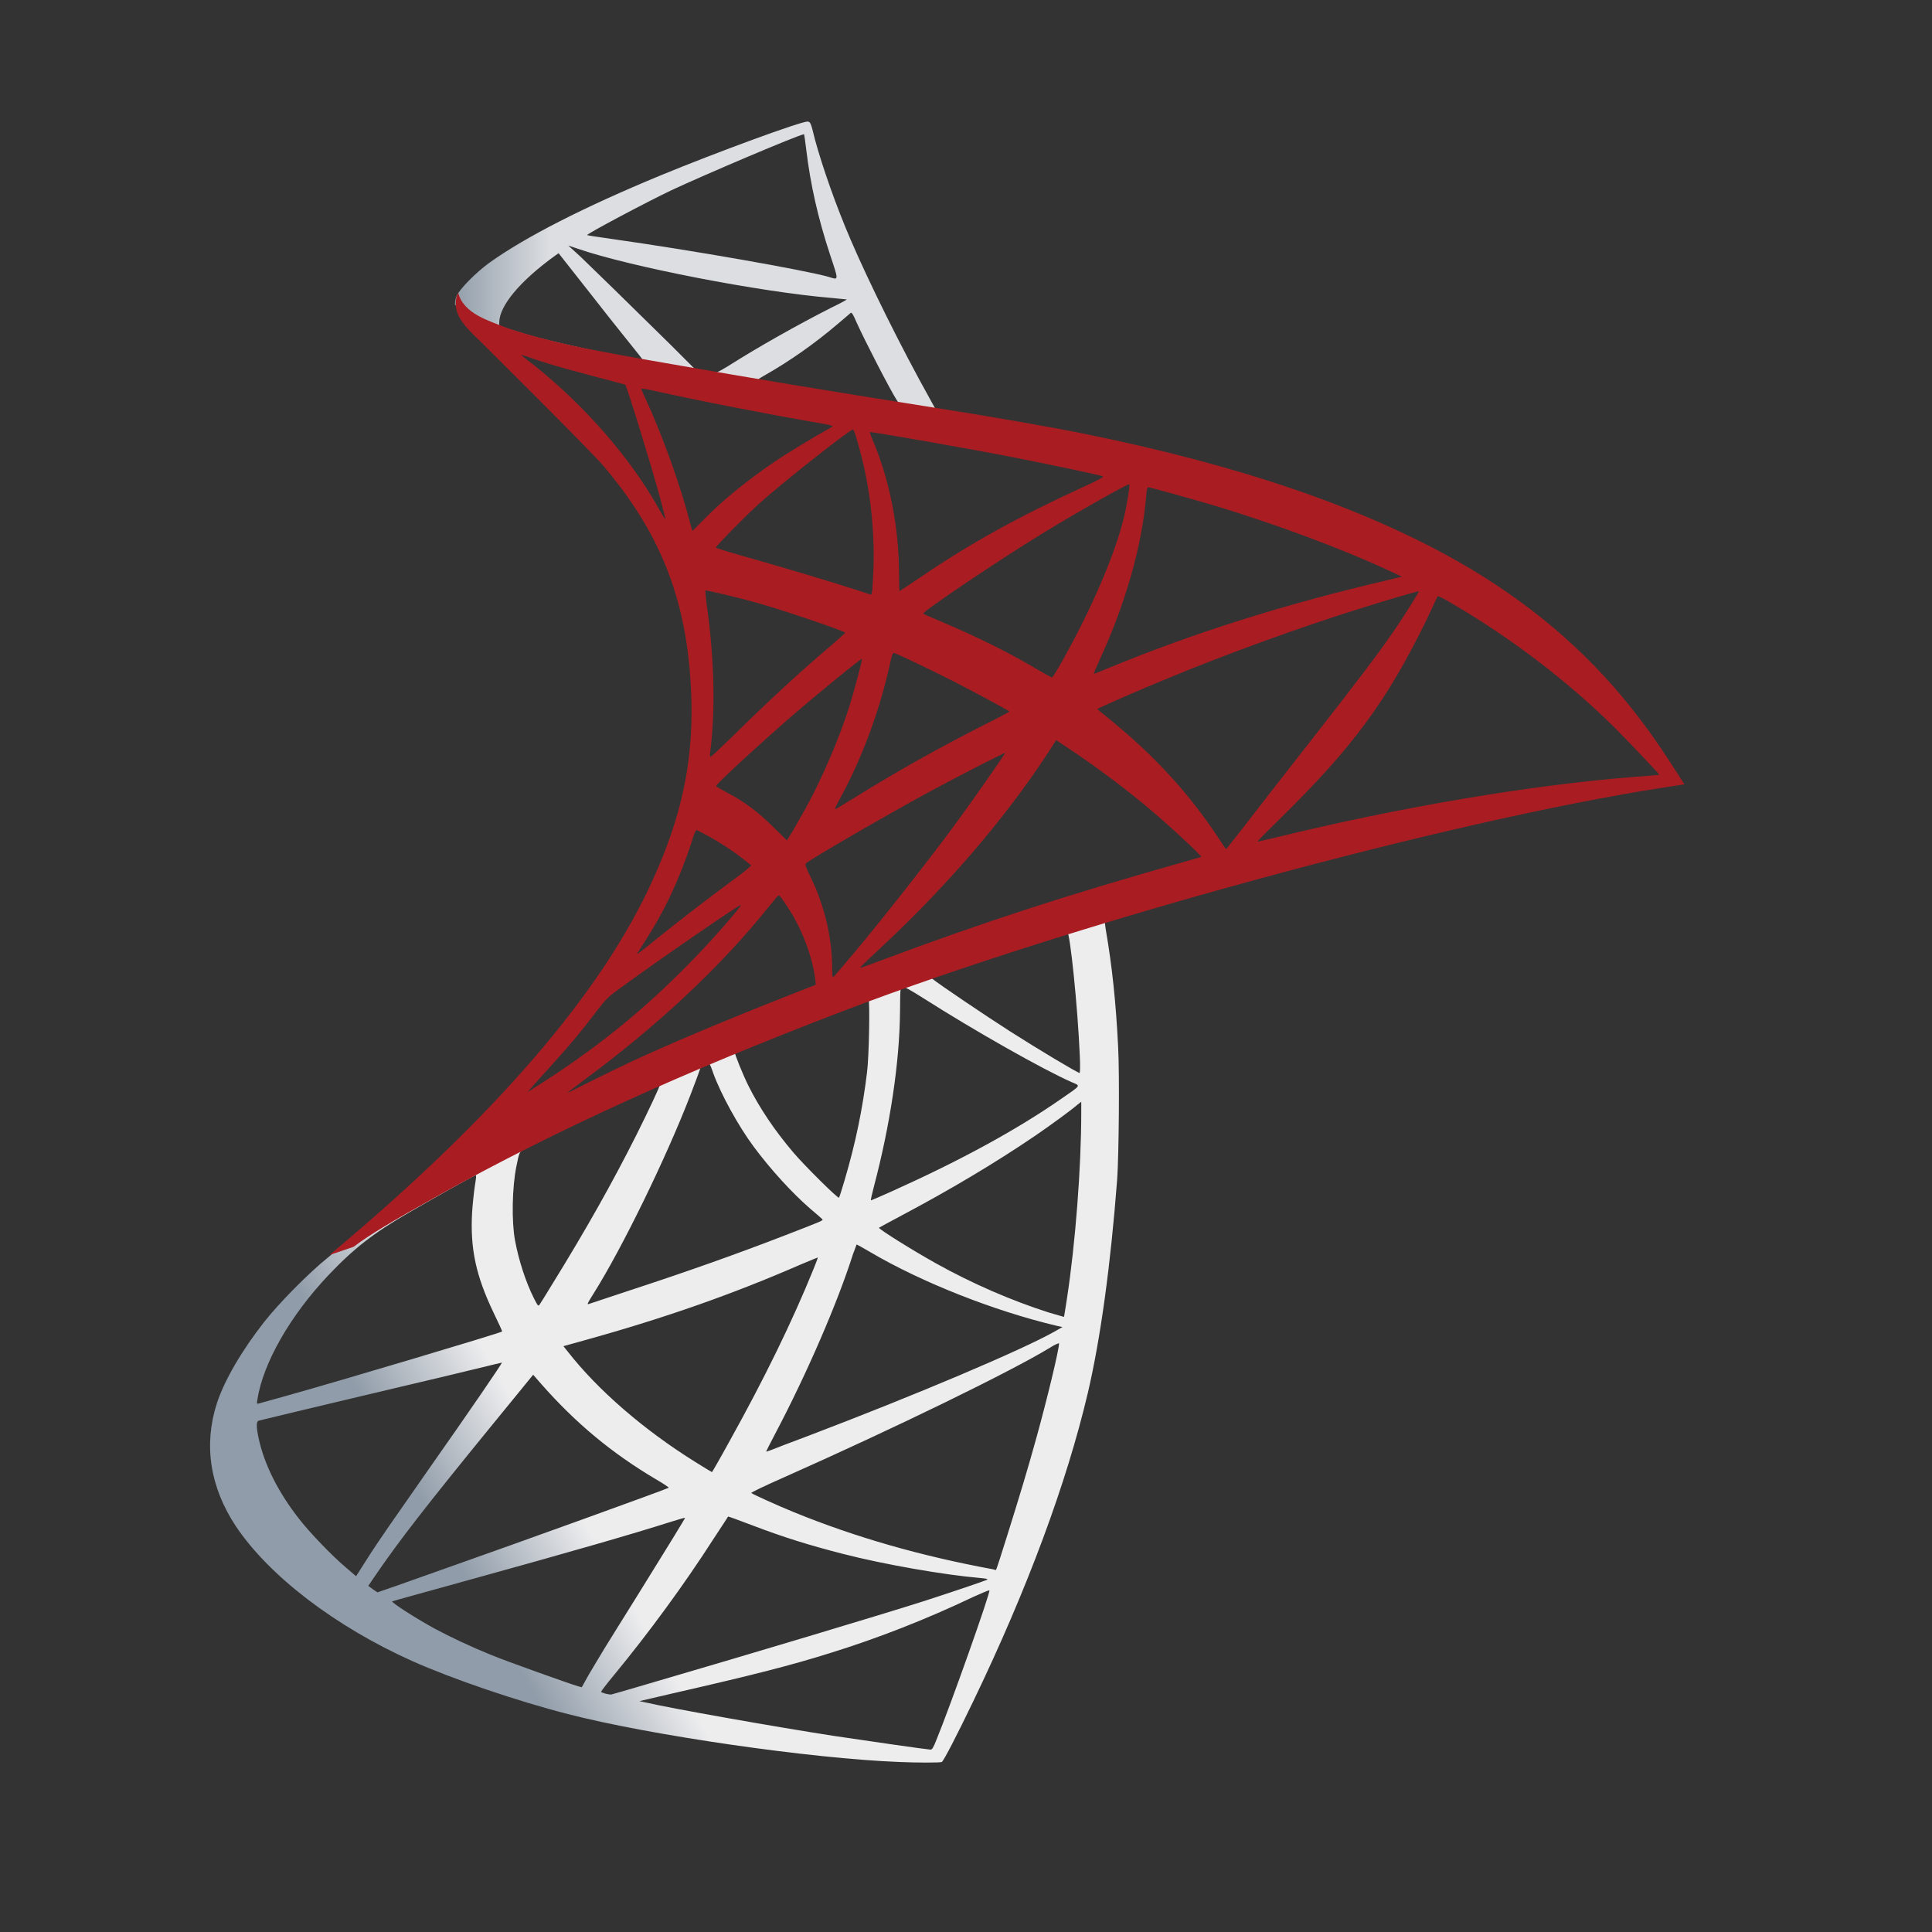 <svg width="32" height="32" viewBox="0 0 32 32" fill="none" xmlns="http://www.w3.org/2000/svg">
<rect x="0" y="0" width="32" height="32" fill="#333333" stroke="none"/>
<path d="M18.896 14.702L13.544 16.48L8.888 18.57L7.585 18.919C7.253 19.24 6.905 19.565 6.529 19.894C6.116 20.256 5.732 20.586 5.437 20.824C5.109 21.088 4.623 21.581 4.377 21.894C4.008 22.363 3.717 22.861 3.592 23.243C3.369 23.935 3.479 24.634 3.907 25.28C4.458 26.103 5.554 26.942 6.832 27.514C7.484 27.806 8.58 28.18 9.405 28.39C10.777 28.744 13.431 29.127 14.891 29.184C15.186 29.197 15.583 29.197 15.599 29.184C15.632 29.164 15.858 28.724 16.121 28.177C17.019 26.313 17.666 24.564 18.018 23.071C18.229 22.166 18.395 20.96 18.504 19.532C18.532 19.133 18.544 17.796 18.52 17.344C18.484 16.603 18.419 16.002 18.318 15.414C18.302 15.328 18.297 15.249 18.306 15.245C18.322 15.233 18.37 15.217 19.03 15.023L18.896 14.702H18.896ZM17.675 15.43C17.723 15.43 17.852 16.694 17.885 17.492C17.893 17.66 17.889 17.771 17.881 17.771C17.849 17.771 17.197 17.381 16.732 17.084C16.327 16.825 15.559 16.307 15.437 16.208C15.397 16.179 15.401 16.175 15.733 16.06C16.295 15.867 17.63 15.43 17.675 15.43ZM14.948 16.344C14.984 16.344 15.077 16.397 15.3 16.537C16.133 17.068 17.266 17.71 17.751 17.924C17.901 17.989 17.917 17.965 17.573 18.203C16.837 18.714 15.919 19.215 14.794 19.722C14.596 19.812 14.43 19.882 14.426 19.882C14.418 19.882 14.442 19.779 14.474 19.656C14.745 18.631 14.899 17.595 14.907 16.763C14.911 16.352 14.911 16.352 14.948 16.34C14.94 16.344 14.944 16.344 14.948 16.344ZM14.386 16.562C14.41 16.587 14.394 17.508 14.361 17.759C14.288 18.36 14.175 18.919 13.989 19.549C13.944 19.701 13.904 19.829 13.896 19.837C13.88 19.857 13.325 19.306 13.143 19.092C12.828 18.722 12.581 18.352 12.399 17.989C12.306 17.804 12.16 17.442 12.172 17.43C12.237 17.385 14.369 16.545 14.386 16.562ZM11.74 17.619C11.744 17.619 11.748 17.619 11.752 17.623C11.76 17.631 11.788 17.697 11.812 17.771C11.942 18.129 12.233 18.656 12.484 18.993C12.759 19.364 13.119 19.759 13.418 20.018C13.516 20.1 13.605 20.178 13.617 20.191C13.641 20.215 13.649 20.211 12.99 20.466C12.225 20.762 11.392 21.059 10.437 21.371C10.209 21.446 9.981 21.522 9.753 21.598C9.717 21.61 9.729 21.589 9.834 21.421C10.307 20.668 11.028 19.191 11.432 18.146C11.501 17.965 11.57 17.784 11.582 17.743C11.598 17.685 11.618 17.664 11.671 17.636C11.699 17.628 11.727 17.619 11.74 17.619ZM10.931 17.961C10.943 17.969 10.736 18.409 10.534 18.812C10.142 19.59 9.713 20.355 9.138 21.285C9.041 21.445 8.948 21.594 8.936 21.61C8.916 21.639 8.908 21.631 8.843 21.503C8.705 21.227 8.592 20.874 8.531 20.549C8.471 20.228 8.483 19.668 8.552 19.323C8.604 19.067 8.6 19.072 8.722 19.01C9.239 18.742 10.914 17.944 10.931 17.961ZM17.909 18.249V18.422C17.909 19.339 17.812 20.598 17.671 21.515C17.646 21.676 17.626 21.808 17.622 21.812C17.622 21.812 17.505 21.779 17.367 21.738C16.76 21.544 16.101 21.26 15.506 20.927C15.114 20.709 14.543 20.351 14.559 20.335C14.563 20.331 14.733 20.24 14.932 20.133C15.725 19.713 16.485 19.261 17.145 18.812C17.391 18.644 17.764 18.372 17.845 18.298L17.909 18.249ZM7.876 19.466C7.892 19.466 7.888 19.499 7.864 19.648C7.848 19.755 7.828 19.952 7.819 20.088C7.787 20.688 7.884 21.133 8.175 21.742C8.256 21.91 8.321 22.05 8.317 22.054C8.289 22.079 5.611 22.877 4.769 23.112C4.518 23.182 4.3 23.243 4.284 23.247C4.255 23.256 4.251 23.252 4.263 23.182C4.356 22.577 4.809 21.787 5.441 21.12C5.861 20.676 6.197 20.417 6.772 20.084C7.184 19.845 7.819 19.487 7.868 19.471C7.868 19.466 7.872 19.466 7.876 19.466ZM14.187 20.614C14.191 20.61 14.288 20.664 14.406 20.734C15.271 21.244 16.477 21.717 17.505 21.96L17.598 21.98L17.468 22.054C16.93 22.359 15.162 23.108 13.354 23.795C13.091 23.893 12.832 23.992 12.783 24.013C12.735 24.033 12.69 24.046 12.69 24.041C12.69 24.037 12.763 23.893 12.856 23.716C13.362 22.754 13.872 21.581 14.13 20.767C14.163 20.688 14.183 20.619 14.187 20.614ZM13.544 20.828C13.548 20.832 13.516 20.919 13.475 21.018C13.123 21.886 12.662 22.832 12.071 23.893C11.922 24.165 11.796 24.383 11.792 24.383C11.788 24.383 11.667 24.309 11.521 24.218C10.663 23.684 9.903 23.025 9.405 22.388L9.332 22.297L9.701 22.194C11.02 21.828 12.14 21.433 13.253 20.948C13.411 20.882 13.54 20.828 13.544 20.828ZM17.541 22.248C17.541 22.248 17.545 22.252 17.541 22.248C17.545 22.342 17.339 23.19 17.169 23.803C17.027 24.317 16.906 24.72 16.683 25.432C16.586 25.745 16.501 26.004 16.497 26.004C16.493 26.004 16.469 26 16.445 25.992C15.243 25.77 14.167 25.461 13.156 25.049C12.872 24.934 12.468 24.749 12.444 24.729C12.435 24.72 12.678 24.605 12.986 24.469C14.826 23.651 16.736 22.721 17.391 22.322C17.468 22.272 17.529 22.248 17.541 22.248ZM8.313 22.569C8.321 22.577 7.807 23.33 7.087 24.354C6.836 24.712 6.545 25.132 6.436 25.288C6.327 25.445 6.161 25.691 6.068 25.84L5.898 26.107L5.716 25.951C5.501 25.77 5.129 25.383 4.963 25.169C4.615 24.729 4.381 24.264 4.288 23.84C4.243 23.642 4.243 23.544 4.284 23.531C4.344 23.515 5.424 23.256 6.436 23.017C6.998 22.886 7.649 22.729 7.884 22.672C8.119 22.614 8.309 22.569 8.313 22.569ZM8.831 22.77L8.96 22.918C9.543 23.581 10.138 24.07 10.858 24.498C10.987 24.572 11.084 24.638 11.076 24.642C11.048 24.663 8.576 25.556 7.431 25.959C6.788 26.189 6.258 26.374 6.254 26.374C6.25 26.374 6.213 26.35 6.173 26.321L6.1 26.267L6.217 26.095C6.598 25.535 7.075 24.922 8.115 23.647L8.831 22.77ZM12.059 25.119C12.063 25.115 12.241 25.181 12.46 25.264C12.986 25.465 13.402 25.593 13.961 25.737C14.649 25.914 15.644 26.086 16.23 26.136C16.319 26.144 16.368 26.152 16.352 26.165C16.323 26.181 15.729 26.383 15.292 26.523C14.596 26.745 12.472 27.382 10.74 27.888C10.421 27.983 10.146 28.061 10.13 28.065C10.089 28.074 9.956 28.037 9.956 28.02C9.956 28.012 10.053 27.884 10.17 27.744C10.752 27.037 11.331 26.247 11.812 25.498C11.946 25.292 12.059 25.124 12.059 25.119ZM11.347 25.14C11.351 25.144 11.064 25.613 10.562 26.42C10.348 26.761 10.109 27.148 10.024 27.284C9.943 27.415 9.822 27.621 9.753 27.736L9.636 27.946L9.575 27.93C9.43 27.888 8.406 27.522 8.135 27.411C7.799 27.275 7.451 27.111 7.192 26.971C6.869 26.794 6.464 26.531 6.497 26.523C6.505 26.518 7.059 26.366 7.726 26.181C9.498 25.691 10.481 25.407 11.125 25.202C11.242 25.165 11.343 25.136 11.347 25.14ZM16.384 26.341H16.388C16.404 26.383 15.749 28.234 15.51 28.818C15.458 28.95 15.437 28.983 15.409 28.979C15.34 28.975 14.39 28.839 13.811 28.752C12.804 28.596 11.113 28.296 10.688 28.197L10.591 28.176L11.193 28.036C12.488 27.74 13.111 27.58 13.742 27.382C14.539 27.135 15.328 26.827 16.125 26.448C16.25 26.391 16.356 26.346 16.384 26.341Z" fill="url(#paint0_linear_409_7593)"/>
<path d="M13.378 2.014C13.289 2.001 11.853 2.528 10.927 2.911C9.676 3.429 8.705 3.923 8.107 4.351C7.884 4.511 7.605 4.795 7.561 4.906C7.544 4.947 7.536 4.997 7.536 5.046L8.078 5.569L9.369 5.988L12.44 6.548L15.951 7.161L15.988 6.852C15.975 6.852 15.967 6.848 15.955 6.848L15.494 6.774L15.401 6.605C14.924 5.75 14.398 4.688 14.09 3.972C13.851 3.417 13.625 2.775 13.499 2.314C13.431 2.034 13.423 2.018 13.378 2.014V2.014H13.378V2.014ZM13.313 2.224H13.318C13.321 2.228 13.338 2.343 13.354 2.479C13.423 3.055 13.548 3.61 13.746 4.211C13.896 4.663 13.896 4.639 13.722 4.585C13.309 4.47 11.46 4.145 10.121 3.956C9.907 3.927 9.725 3.898 9.725 3.894C9.709 3.878 10.692 3.355 11.125 3.149C11.679 2.89 13.2 2.244 13.313 2.224ZM9.413 4.067L9.571 4.12C10.429 4.417 12.585 4.836 13.775 4.935C13.908 4.947 14.021 4.96 14.025 4.96C14.029 4.964 13.916 5.025 13.771 5.095C13.196 5.387 12.565 5.745 12.128 6.021C11.999 6.103 11.881 6.169 11.865 6.169C11.849 6.169 11.764 6.153 11.675 6.14L11.513 6.116L11.109 5.712C10.396 5.009 9.838 4.466 9.624 4.26L9.413 4.067ZM9.252 4.194L9.822 4.918C10.133 5.318 10.449 5.708 10.518 5.795C10.587 5.881 10.643 5.951 10.639 5.955C10.623 5.968 9.814 5.807 9.385 5.708C8.944 5.606 8.762 5.556 8.491 5.47L8.269 5.396V5.338C8.273 5.062 8.616 4.651 9.199 4.231L9.252 4.194ZM14.098 5.182C14.114 5.182 14.135 5.219 14.183 5.33C14.321 5.638 14.75 6.47 14.855 6.63C14.887 6.684 14.944 6.688 14.373 6.593C13.002 6.367 12.561 6.293 12.561 6.284C12.561 6.28 12.601 6.252 12.654 6.223C13.079 5.984 13.508 5.68 13.888 5.355C13.981 5.276 14.066 5.202 14.082 5.19C14.086 5.182 14.094 5.178 14.098 5.182Z" fill="url(#paint1_linear_409_7593)"/>
<path d="M7.589 4.849C7.589 4.849 7.5 4.993 7.585 5.207C7.637 5.338 7.791 5.499 7.965 5.663C7.965 5.663 9.765 7.449 9.984 7.704C10.979 8.872 11.412 10.024 11.452 11.612C11.477 12.633 11.287 13.53 10.813 14.571C9.972 16.438 8.196 18.5 5.457 20.787L5.857 20.651C6.116 20.454 6.468 20.244 7.294 19.783C9.199 18.722 11.343 17.747 13.973 16.743C17.759 15.295 23.986 13.6 27.53 13.048L27.898 12.991L27.841 12.9C27.517 12.39 27.295 12.073 27.028 11.736C26.251 10.757 25.309 9.963 24.156 9.304C22.57 8.403 20.518 7.7 17.921 7.177C17.432 7.078 16.356 6.889 15.482 6.753C13.629 6.461 12.431 6.26 11.113 6.029C10.639 5.947 9.931 5.824 9.462 5.721C9.219 5.667 8.754 5.556 8.39 5.429C8.099 5.313 7.678 5.198 7.589 4.849ZM8.633 5.877C8.637 5.873 8.701 5.898 8.786 5.926C8.94 5.98 9.138 6.042 9.373 6.108C9.551 6.157 9.729 6.205 9.907 6.252C10.15 6.313 10.352 6.371 10.356 6.371C10.384 6.4 10.793 7.728 10.931 8.239C10.983 8.432 11.024 8.597 11.02 8.597C11.015 8.601 10.971 8.531 10.918 8.436C10.445 7.589 9.697 6.729 8.831 6.037C8.718 5.955 8.633 5.881 8.633 5.877ZM10.623 6.437C10.643 6.437 10.732 6.449 10.841 6.474C11.529 6.63 12.763 6.869 13.552 7.004C13.686 7.025 13.791 7.05 13.791 7.058C13.791 7.066 13.742 7.095 13.681 7.128C13.548 7.198 13.01 7.523 12.832 7.646C12.383 7.951 11.978 8.28 11.687 8.576C11.57 8.695 11.469 8.794 11.469 8.794C11.469 8.794 11.444 8.724 11.424 8.638C11.278 8.066 10.975 7.218 10.7 6.622C10.655 6.527 10.619 6.441 10.619 6.433C10.619 6.441 10.619 6.437 10.623 6.437ZM14.127 7.115C14.151 7.124 14.191 7.264 14.272 7.572C14.422 8.169 14.491 8.835 14.466 9.457C14.458 9.629 14.45 9.79 14.442 9.81L14.43 9.851L14.22 9.782C13.787 9.642 13.083 9.432 12.48 9.259C12.136 9.164 11.857 9.078 11.857 9.07C11.857 9.045 12.359 8.535 12.573 8.342C12.982 7.975 14.09 7.103 14.127 7.115ZM14.406 7.157C14.418 7.144 16.081 7.436 16.837 7.585C17.399 7.696 18.217 7.868 18.265 7.889C18.29 7.897 18.204 7.947 17.933 8.07C16.865 8.56 16.073 9 15.284 9.535C15.077 9.675 14.903 9.79 14.899 9.79C14.895 9.79 14.891 9.67 14.891 9.526C14.891 8.745 14.738 7.955 14.454 7.288C14.426 7.222 14.402 7.161 14.406 7.157ZM18.706 8.021C18.718 8.033 18.666 8.366 18.617 8.564C18.471 9.177 18.079 10.086 17.598 10.942C17.513 11.094 17.436 11.217 17.428 11.222C17.42 11.226 17.311 11.164 17.185 11.09C16.716 10.81 16.182 10.547 15.599 10.3C15.437 10.23 15.296 10.172 15.292 10.164C15.263 10.139 16.566 9.263 17.254 8.843C17.8 8.506 18.69 8.004 18.706 8.021ZM19.014 8.07C19.05 8.07 19.786 8.276 20.171 8.391C21.121 8.679 22.214 9.086 22.926 9.415L23.221 9.551L23.015 9.601C21.275 10.008 19.786 10.477 18.35 11.069C18.233 11.119 18.128 11.16 18.12 11.16C18.111 11.16 18.152 11.065 18.204 10.95C18.637 10.016 18.917 9.041 18.985 8.21C18.989 8.132 19.002 8.07 19.014 8.07ZM11.683 9.782C11.695 9.769 12.258 9.905 12.561 9.991C13.022 10.123 14.001 10.456 14.001 10.481C14.001 10.485 13.892 10.58 13.762 10.695C13.232 11.143 12.723 11.616 12.112 12.217C11.93 12.394 11.776 12.538 11.768 12.538C11.76 12.538 11.756 12.513 11.76 12.48C11.853 11.789 11.833 10.901 11.703 10C11.691 9.884 11.679 9.786 11.683 9.782ZM23.5 9.794C23.508 9.802 23.241 10.23 23.071 10.473C22.829 10.826 22.473 11.296 21.668 12.324C21.243 12.867 20.765 13.48 20.608 13.686C20.446 13.892 20.312 14.064 20.308 14.064C20.304 14.064 20.252 13.99 20.195 13.9C19.742 13.209 19.2 12.604 18.556 12.061C18.435 11.958 18.302 11.847 18.257 11.814C18.213 11.781 18.176 11.748 18.176 11.744C18.176 11.732 18.864 11.431 19.386 11.217C20.3 10.839 21.546 10.386 22.481 10.094C22.97 9.938 23.492 9.786 23.5 9.794ZM23.812 9.876C23.828 9.872 23.925 9.921 24.042 9.991C25.026 10.563 25.988 11.3 26.749 12.057C26.963 12.271 27.493 12.83 27.485 12.834C27.485 12.834 27.299 12.851 27.081 12.867C25.377 12.999 23.197 13.365 21.101 13.879C20.96 13.912 20.834 13.941 20.826 13.941C20.818 13.941 20.976 13.78 21.174 13.587C22.404 12.382 22.966 11.621 23.63 10.263C23.723 10.061 23.804 9.889 23.812 9.876C23.808 9.876 23.808 9.876 23.812 9.876ZM14.802 10.814C14.859 10.826 15.385 11.078 15.781 11.279C16.145 11.464 16.692 11.761 16.72 11.785C16.724 11.789 16.53 11.892 16.291 12.011C15.53 12.398 14.879 12.764 14.199 13.184C14.005 13.303 13.843 13.402 13.839 13.402C13.823 13.402 13.827 13.386 13.936 13.184C14.301 12.509 14.592 11.703 14.758 10.917C14.774 10.855 14.79 10.814 14.802 10.814ZM14.276 10.913C14.288 10.925 14.151 11.431 14.066 11.707C13.9 12.229 13.621 12.884 13.35 13.377C13.285 13.492 13.188 13.661 13.135 13.756L13.034 13.92L12.808 13.698C12.545 13.439 12.33 13.279 12.055 13.135C11.946 13.077 11.861 13.028 11.861 13.019C11.861 12.986 12.553 12.349 13.083 11.888C13.463 11.555 14.264 10.901 14.276 10.913ZM17.493 12.258L17.691 12.39C18.144 12.69 18.678 13.089 19.087 13.439C19.317 13.632 19.762 14.04 19.851 14.139L19.9 14.192L19.572 14.287C17.719 14.809 16.287 15.274 14.616 15.899C14.43 15.969 14.272 16.027 14.26 16.027C14.236 16.027 14.216 16.047 14.632 15.657C15.7 14.657 16.647 13.554 17.351 12.48L17.493 12.258ZM16.647 12.472C16.655 12.48 16.101 13.274 15.769 13.723C15.373 14.258 14.669 15.155 14.183 15.739C13.981 15.982 13.807 16.183 13.799 16.187C13.787 16.192 13.783 16.13 13.783 16.035C13.783 15.537 13.657 15.007 13.439 14.554C13.346 14.365 13.33 14.319 13.35 14.299C13.427 14.229 14.604 13.546 15.348 13.139C15.85 12.867 16.635 12.464 16.647 12.472ZM11.533 13.748C11.546 13.748 11.639 13.797 11.744 13.855C12.003 13.999 12.233 14.159 12.44 14.332C12.448 14.34 12.342 14.427 12.205 14.529C11.821 14.809 11.238 15.258 10.898 15.533C10.542 15.821 10.53 15.829 10.57 15.768C10.838 15.352 10.971 15.118 11.113 14.817C11.238 14.55 11.363 14.233 11.452 13.957C11.485 13.838 11.525 13.748 11.533 13.748ZM12.897 14.834C12.917 14.83 12.941 14.867 13.05 15.031C13.281 15.381 13.459 15.85 13.504 16.229L13.512 16.311L12.957 16.529C11.966 16.92 11.052 17.306 10.433 17.595C10.259 17.677 9.956 17.825 9.757 17.924C9.559 18.026 9.397 18.105 9.397 18.101C9.397 18.096 9.523 18.002 9.676 17.887C10.886 16.994 11.934 16.015 12.719 15.036C12.804 14.933 12.881 14.838 12.889 14.834L12.897 14.834ZM12.27 14.99C12.286 15.007 11.825 15.537 11.509 15.862C10.728 16.673 9.956 17.306 8.997 17.924C8.875 18.002 8.766 18.072 8.754 18.08C8.726 18.096 8.762 18.055 9.183 17.59C9.45 17.298 9.652 17.051 9.883 16.747C10.037 16.545 10.065 16.517 10.287 16.356C10.882 15.92 12.254 14.974 12.27 14.99Z" fill="url(#paint2_radial_409_7593)"/>
<defs>
<linearGradient id="paint0_linear_409_7593" x1="7.506" y1="25.775" x2="9.377" y2="24.687" gradientUnits="userSpaceOnUse">
<stop stop-color="#909CA9"/>
<stop offset="1" stop-color="#EDEDEE"/>
</linearGradient>
<linearGradient id="paint1_linear_409_7593" x1="7.55" y1="4.579" x2="9.108" y2="4.579" gradientUnits="userSpaceOnUse">
<stop stop-color="#939FAB"/>
<stop offset="1" stop-color="#DCDEE1"/>
</linearGradient>
<radialGradient id="paint2_radial_409_7593" cx="0" cy="0" r="1" gradientUnits="userSpaceOnUse" gradientTransform="translate(-3.483 -9.138) rotate(-167.662) scale(2.032 2.017)">
<stop stop-color="#EE352C"/>
<stop offset="1" stop-color="#A91D22"/>
</radialGradient>
</defs>
</svg>

